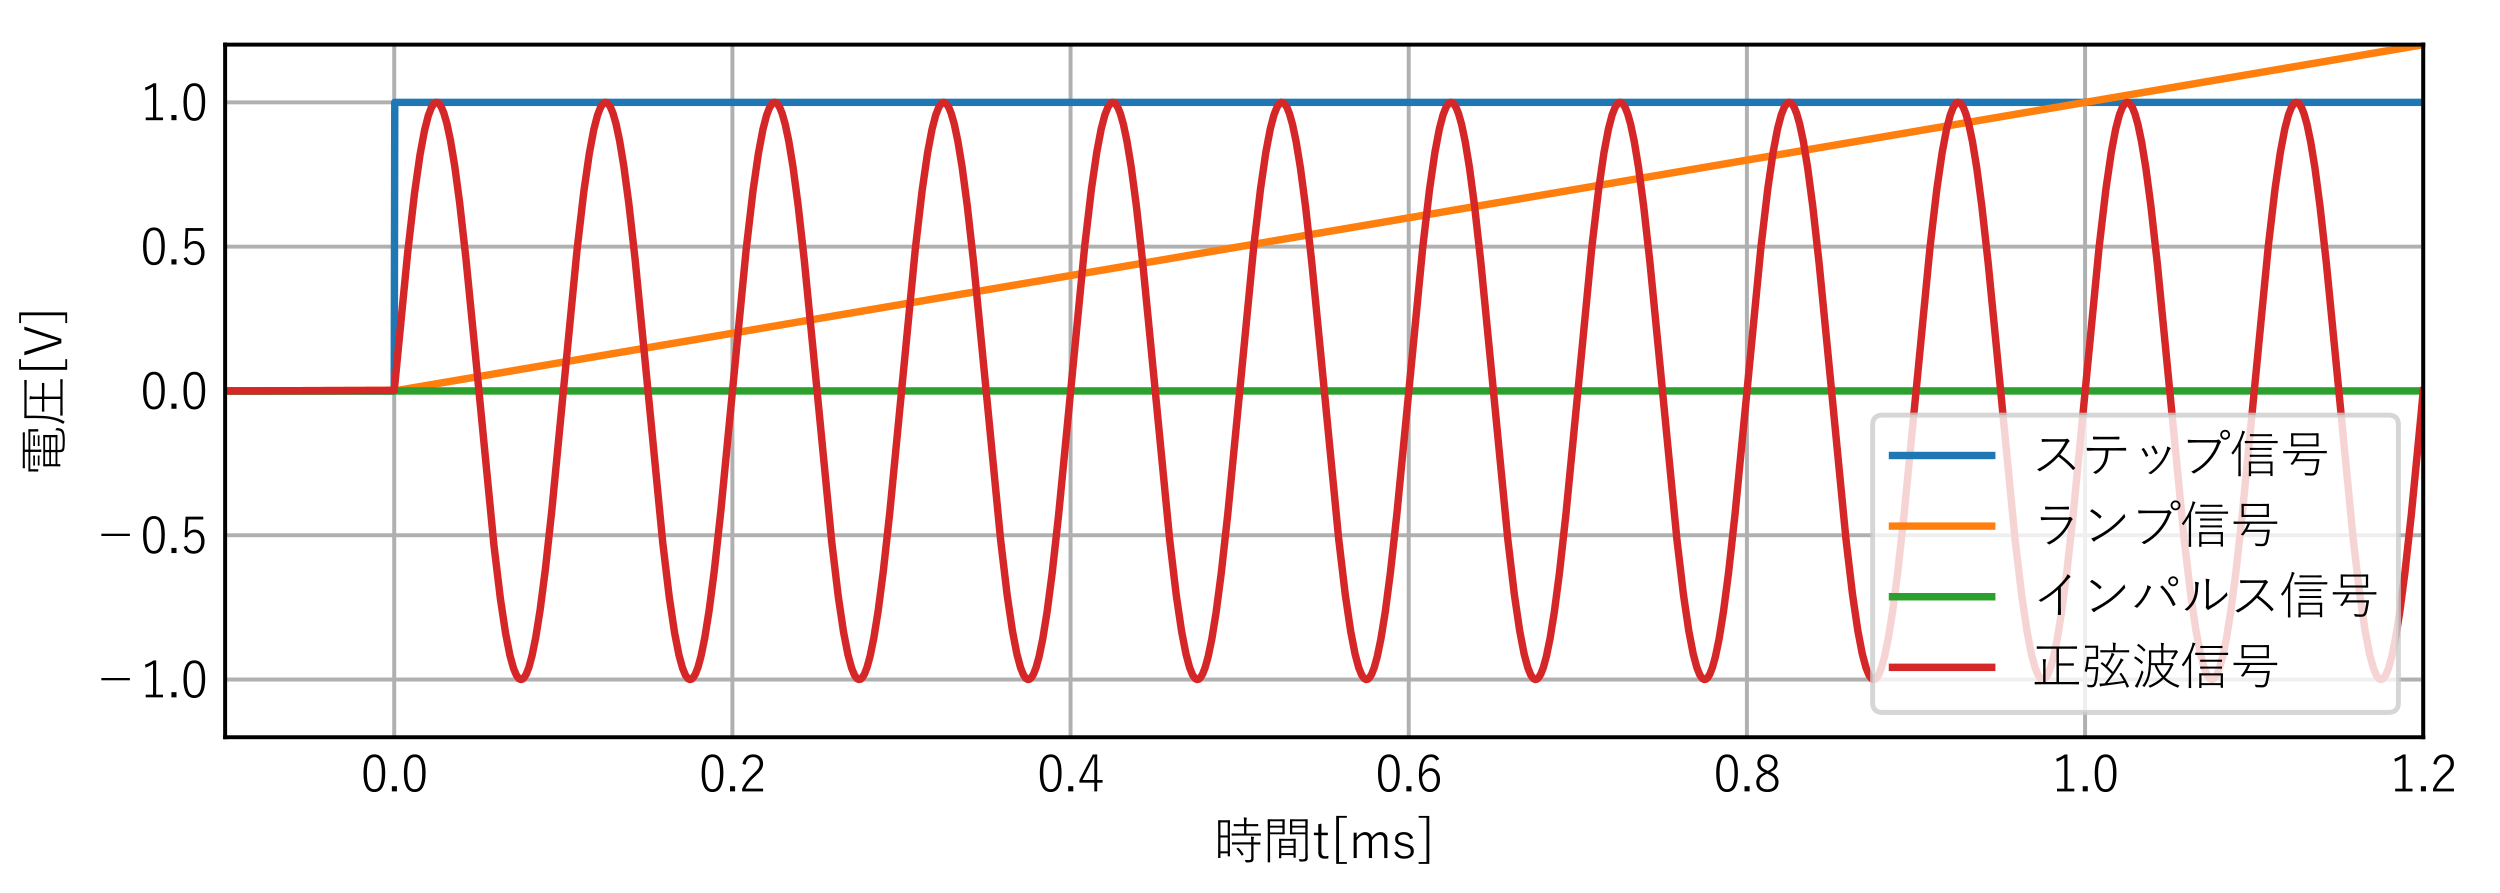 <?xml version="1.0" encoding="utf-8" standalone="no"?>
<!DOCTYPE svg PUBLIC "-//W3C//DTD SVG 1.1//EN"
  "http://www.w3.org/Graphics/SVG/1.1/DTD/svg11.dtd">
<svg xmlns:xlink="http://www.w3.org/1999/xlink" width="504pt" height="180pt" viewBox="0 0 504 180" xmlns="http://www.w3.org/2000/svg" version="1.1">
 <defs>
  <style type="text/css">*{stroke-linejoin: round; stroke-linecap: butt}</style>
 </defs>
 <g id="figure_1">
  <g id="patch_1">
   <path d="M 0 180 
L 504 180 
L 504 0 
L 0 0 
z
" style="fill: #ffffff"/>
  </g>
  <g id="axes_1">
   <g id="patch_2">
    <path d="M 45.386 148.625 
L 488.526 148.625 
L 488.526 9 
L 45.386 9 
z
" style="fill: #ffffff"/>
   </g>
   <g id="matplotlib.axis_1">
    <g id="xtick_1">
     <g id="line2d_1">
      <path d="M 79.474 148.625 
L 79.474 9 
" clip-path="url(#p2eef1ef30b)" style="fill: none; stroke: #b0b0b0; stroke-width: 0.8; stroke-linecap: square"/>
     </g>
     <g id="line2d_2"/>
     <g id="text_1">
      <!-- 0.0 -->
      <g transform="translate(72.624 159.767)scale(0.1 -0.1)">
       <defs>
        <path id="YuGothic-Regular-30" d="M 1788 4806 
Q 3150 4806 3150 2456 
Q 3150 56 1772 56 
Q 409 56 409 2444 
Q 409 4806 1788 4806 
z
M 1788 4453 
Q 1269 4453 1047 3938 
Q 838 3456 838 2456 
Q 838 1303 1100 819 
Q 1322 409 1772 409 
Q 2291 409 2516 950 
Q 2722 1444 2722 2450 
Q 2722 3591 2456 4059 
Q 2234 4453 1788 4453 
z
" transform="scale(0.016)"/>
        <path id="YuGothic-Regular-2e" d="M 1147 794 
L 1147 141 
L 506 141 
L 506 794 
L 1147 794 
z
" transform="scale(0.016)"/>
       </defs>
       <use xlink:href="#YuGothic-Regular-30"/>
       <use xlink:href="#YuGothic-Regular-2e" x="55.615"/>
       <use xlink:href="#YuGothic-Regular-30" x="81.396"/>
      </g>
     </g>
    </g>
    <g id="xtick_2">
     <g id="line2d_3">
      <path d="M 147.649 148.625 
L 147.649 9 
" clip-path="url(#p2eef1ef30b)" style="fill: none; stroke: #b0b0b0; stroke-width: 0.8; stroke-linecap: square"/>
     </g>
     <g id="line2d_4"/>
     <g id="text_2">
      <!-- 0.2 -->
      <g transform="translate(140.799 159.767)scale(0.1 -0.1)">
       <defs>
        <path id="YuGothic-Regular-32" d="M 459 3597 
Q 588 4228 988 4541 
Q 1325 4806 1819 4806 
Q 2406 4806 2750 4453 
Q 3059 4138 3059 3628 
Q 3059 3219 2838 2875 
Q 2628 2556 2094 2075 
Q 1191 1284 825 494 
L 3066 494 
L 3066 141 
L 422 141 
L 422 456 
Q 819 1406 1806 2309 
Q 2331 2800 2497 3088 
Q 2638 3331 2638 3628 
Q 2638 4038 2378 4263 
Q 2156 4453 1813 4453 
Q 1025 4453 863 3494 
L 459 3597 
z
" transform="scale(0.016)"/>
       </defs>
       <use xlink:href="#YuGothic-Regular-30"/>
       <use xlink:href="#YuGothic-Regular-2e" x="55.615"/>
       <use xlink:href="#YuGothic-Regular-32" x="81.396"/>
      </g>
     </g>
    </g>
    <g id="xtick_3">
     <g id="line2d_5">
      <path d="M 215.824 148.625 
L 215.824 9 
" clip-path="url(#p2eef1ef30b)" style="fill: none; stroke: #b0b0b0; stroke-width: 0.8; stroke-linecap: square"/>
     </g>
     <g id="line2d_6"/>
     <g id="text_3">
      <!-- 0.4 -->
      <g transform="translate(208.974 159.767)scale(0.1 -0.1)">
       <defs>
        <path id="YuGothic-Regular-34" d="M 2553 4788 
L 2553 1572 
L 3231 1572 
L 3231 1241 
L 2553 1241 
L 2553 141 
L 2188 141 
L 2188 1241 
L 306 1241 
L 306 1553 
L 1997 4788 
L 2553 4788 
z
M 2188 1572 
L 2188 3488 
Q 2188 3678 2200 4459 
L 2138 4459 
Q 1944 3988 1719 3563 
L 697 1572 
L 2188 1572 
z
" transform="scale(0.016)"/>
       </defs>
       <use xlink:href="#YuGothic-Regular-30"/>
       <use xlink:href="#YuGothic-Regular-2e" x="55.615"/>
       <use xlink:href="#YuGothic-Regular-34" x="81.396"/>
      </g>
     </g>
    </g>
    <g id="xtick_4">
     <g id="line2d_7">
      <path d="M 284 148.625 
L 284 9 
" clip-path="url(#p2eef1ef30b)" style="fill: none; stroke: #b0b0b0; stroke-width: 0.8; stroke-linecap: square"/>
     </g>
     <g id="line2d_8"/>
     <g id="text_4">
      <!-- 0.6 -->
      <g transform="translate(277.15 159.767)scale(0.1 -0.1)">
       <defs>
        <path id="YuGothic-Regular-36" d="M 3041 4206 
L 2656 4019 
Q 2459 4459 1984 4459 
Q 909 4459 872 2369 
Q 1306 3066 1959 3066 
Q 2516 3066 2847 2622 
Q 3138 2231 3138 1625 
Q 3138 856 2722 422 
Q 2375 56 1850 56 
Q 1184 56 819 653 
Q 475 1209 475 2200 
Q 475 3606 941 4266 
Q 1325 4806 1997 4806 
Q 2716 4806 3041 4206 
z
M 884 1966 
Q 891 1138 1200 731 
Q 1450 403 1850 403 
Q 2284 403 2516 759 
Q 2722 1075 2722 1619 
Q 2722 2166 2469 2459 
Q 2250 2713 1897 2713 
Q 1297 2713 884 1966 
z
" transform="scale(0.016)"/>
       </defs>
       <use xlink:href="#YuGothic-Regular-30"/>
       <use xlink:href="#YuGothic-Regular-2e" x="55.615"/>
       <use xlink:href="#YuGothic-Regular-36" x="81.396"/>
      </g>
     </g>
    </g>
    <g id="xtick_5">
     <g id="line2d_9">
      <path d="M 352.175 148.625 
L 352.175 9 
" clip-path="url(#p2eef1ef30b)" style="fill: none; stroke: #b0b0b0; stroke-width: 0.8; stroke-linecap: square"/>
     </g>
     <g id="line2d_10"/>
     <g id="text_5">
      <!-- 0.8 -->
      <g transform="translate(345.325 159.767)scale(0.1 -0.1)">
       <defs>
        <path id="YuGothic-Regular-38" d="M 2144 2578 
Q 2753 2309 2988 1978 
Q 3181 1706 3181 1306 
Q 3181 684 2738 344 
Q 2363 56 1775 56 
Q 1103 56 719 425 
Q 372 756 372 1291 
Q 372 1728 650 2028 
Q 891 2288 1409 2528 
Q 891 2775 688 3072 
Q 513 3322 513 3688 
Q 513 4209 906 4528 
Q 1253 4806 1772 4806 
Q 2378 4806 2741 4456 
Q 3053 4153 3053 3706 
Q 3053 3288 2825 3022 
Q 2616 2784 2144 2578 
z
M 1831 2725 
Q 2328 2938 2509 3191 
Q 2656 3391 2656 3700 
Q 2656 4072 2381 4288 
Q 2144 4475 1772 4475 
Q 1353 4475 1116 4231 
Q 909 4019 909 3688 
Q 909 3366 1103 3159 
Q 1288 2966 1722 2778 
L 1831 2725 
z
M 1734 2375 
Q 1178 2125 963 1859 
Q 775 1628 775 1306 
Q 775 856 1078 613 
Q 1341 397 1775 397 
Q 2281 397 2550 672 
Q 2778 906 2778 1300 
Q 2778 1663 2550 1897 
Q 2341 2109 1844 2322 
L 1734 2375 
z
" transform="scale(0.016)"/>
       </defs>
       <use xlink:href="#YuGothic-Regular-30"/>
       <use xlink:href="#YuGothic-Regular-2e" x="55.615"/>
       <use xlink:href="#YuGothic-Regular-38" x="81.396"/>
      </g>
     </g>
    </g>
    <g id="xtick_6">
     <g id="line2d_11">
      <path d="M 420.35 148.625 
L 420.35 9 
" clip-path="url(#p2eef1ef30b)" style="fill: none; stroke: #b0b0b0; stroke-width: 0.8; stroke-linecap: square"/>
     </g>
     <g id="line2d_12"/>
     <g id="text_6">
      <!-- 1.0 -->
      <g transform="translate(413.5 159.767)scale(0.1 -0.1)">
       <defs>
        <path id="YuGothic-Regular-31" d="M 2063 4794 
L 2063 481 
L 2925 481 
L 2925 141 
L 744 141 
L 744 481 
L 1666 481 
L 1666 4359 
Q 1259 4081 725 3878 
L 653 4250 
Q 1184 4428 1734 4794 
L 2063 4794 
z
" transform="scale(0.016)"/>
       </defs>
       <use xlink:href="#YuGothic-Regular-31"/>
       <use xlink:href="#YuGothic-Regular-2e" x="55.615"/>
       <use xlink:href="#YuGothic-Regular-30" x="81.396"/>
      </g>
     </g>
    </g>
    <g id="xtick_7">
     <g id="line2d_13">
      <path d="M 488.526 148.625 
L 488.526 9 
" clip-path="url(#p2eef1ef30b)" style="fill: none; stroke: #b0b0b0; stroke-width: 0.8; stroke-linecap: square"/>
     </g>
     <g id="line2d_14"/>
     <g id="text_7">
      <!-- 1.2 -->
      <g transform="translate(481.676 159.767)scale(0.1 -0.1)">
       <use xlink:href="#YuGothic-Regular-31"/>
       <use xlink:href="#YuGothic-Regular-2e" x="55.615"/>
       <use xlink:href="#YuGothic-Regular-32" x="81.396"/>
      </g>
     </g>
    </g>
    <g id="text_8">
     <!-- 時間t[ms] -->
     <g transform="translate(244.486 173.216)scale(0.1 -0.1)">
      <defs>
       <path id="YuGothic-Regular-6642" d="M 4850 1863 
L 3341 1863 
L 2463 1850 
Q 2419 1850 2419 1894 
L 2419 2094 
Q 2419 2131 2463 2131 
L 3341 2125 
L 4850 2125 
L 4850 2169 
Q 4850 2647 4806 2853 
Q 5006 2844 5131 2816 
Q 5209 2806 5209 2772 
Q 5209 2741 5169 2663 
Q 5138 2581 5138 2181 
L 5138 2125 
L 5944 2131 
Q 5988 2131 5988 2094 
L 5988 1894 
Q 5988 1850 5944 1850 
L 5138 1863 
L 5138 909 
L 5144 84 
Q 5144 -197 4978 -313 
Q 4838 -409 4375 -409 
Q 4344 -409 4269 -409 
Q 4188 -409 4172 -394 
Q 4156 -378 4134 -306 
Q 4094 -172 4025 -84 
Q 4231 -109 4472 -109 
Q 4538 -109 4619 -106 
Q 4850 -106 4850 141 
L 4850 1863 
z
M 972 738 
L 972 194 
Q 972 156 928 156 
L 722 156 
Q 678 156 678 194 
L 691 2163 
L 691 3384 
L 678 4872 
Q 678 4916 722 4916 
L 1222 4903 
L 1631 4903 
L 2131 4916 
Q 2175 4916 2175 4872 
L 2163 3578 
L 2163 2284 
L 2175 406 
Q 2175 359 2131 359 
L 1931 359 
Q 1888 359 1888 406 
L 1888 738 
L 972 738 
z
M 972 2994 
L 1888 2994 
L 1888 4641 
L 972 4641 
L 972 2994 
z
M 972 2738 
L 972 994 
L 1888 994 
L 1888 2738 
L 972 2738 
z
M 3950 3238 
L 3950 4159 
L 3522 4159 
L 2697 4147 
Q 2644 4147 2644 4191 
L 2644 4384 
Q 2644 4428 2697 4428 
L 3522 4416 
L 3950 4416 
L 3950 4447 
Q 3950 5019 3906 5272 
Q 4025 5269 4238 5241 
Q 4300 5231 4300 5191 
Q 4300 5172 4275 5081 
Q 4238 4975 4238 4459 
L 4238 4416 
L 4866 4416 
L 5691 4428 
Q 5734 4428 5734 4384 
L 5734 4191 
Q 5734 4147 5691 4147 
L 4866 4159 
L 4238 4159 
L 4238 3238 
L 5134 3238 
L 6022 3250 
Q 6069 3250 6069 3206 
L 6069 3013 
Q 6069 2969 6022 2969 
L 5134 2981 
L 3309 2981 
L 2428 2969 
Q 2381 2969 2381 3013 
L 2381 3206 
Q 2381 3250 2428 3250 
L 3309 3238 
L 3950 3238 
z
M 3225 1434 
Q 3609 1097 3878 647 
Q 3888 631 3888 616 
Q 3888 594 3847 563 
L 3738 488 
Q 3678 447 3666 447 
Q 3650 447 3634 475 
Q 3378 925 3009 1275 
Q 2988 1291 2988 1303 
Q 2988 1322 3047 1363 
L 3134 1428 
Q 3175 1453 3191 1453 
Q 3203 1453 3225 1434 
z
" transform="scale(0.016)"/>
       <path id="YuGothic-Regular-9593" d="M 2388 525 
L 2388 159 
Q 2388 116 2344 116 
L 2150 116 
Q 2106 116 2106 159 
L 2119 1281 
L 2119 1813 
L 2106 2534 
Q 2106 2578 2150 2578 
L 2809 2566 
L 3513 2566 
L 4172 2578 
Q 4209 2578 4209 2534 
L 4197 1900 
L 4197 1325 
L 4209 231 
Q 4209 184 4172 184 
L 3972 184 
Q 3928 184 3928 231 
L 3928 525 
L 2388 525 
z
M 2388 1684 
L 3928 1684 
L 3928 2322 
L 2388 2322 
L 2388 1684 
z
M 2388 1441 
L 2388 763 
L 3928 763 
L 3928 1441 
L 2388 1441 
z
M 5416 3141 
L 4213 3141 
L 3525 3128 
Q 3481 3128 3481 3172 
L 3488 3725 
L 3488 4444 
L 3481 4994 
Q 3481 5038 3525 5038 
L 4213 5025 
L 4988 5025 
L 5672 5038 
Q 5716 5038 5716 4994 
L 5703 4078 
L 5703 1100 
L 5722 263 
Q 5722 50 5681 -50 
Q 5647 -128 5563 -194 
Q 5422 -303 4938 -303 
Q 4897 -303 4800 -303 
Q 4725 -303 4709 -288 
Q 4697 -275 4678 -206 
Q 4644 -84 4575 13 
Q 4791 -16 5050 -16 
Q 5294 -16 5359 56 
Q 5416 119 5416 319 
L 5416 3141 
z
M 5416 3378 
L 5416 3981 
L 3769 3981 
L 3769 3378 
L 5416 3378 
z
M 5416 4219 
L 5416 4781 
L 3769 4781 
L 3769 4219 
L 5416 4219 
z
M 1428 5025 
L 2138 5025 
L 2778 5038 
Q 2822 5038 2822 4994 
L 2809 4416 
L 2809 3756 
L 2822 3172 
Q 2822 3128 2778 3128 
L 2138 3141 
L 972 3141 
L 972 953 
L 984 -347 
Q 984 -391 941 -391 
L 716 -391 
Q 672 -391 672 -347 
L 684 953 
L 684 3678 
L 672 4994 
Q 672 5038 716 5038 
L 1428 5025 
z
M 972 3981 
L 972 3378 
L 2528 3378 
L 2528 3981 
L 972 3981 
z
M 972 4219 
L 2528 4219 
L 2528 4781 
L 972 4781 
L 972 4219 
z
" transform="scale(0.016)"/>
       <path id="YuGothic-Regular-74" d="M 1197 4488 
L 1197 3341 
L 2003 3341 
L 2003 3022 
L 1197 3022 
L 1197 941 
Q 1197 375 1672 375 
Q 1878 375 2088 422 
L 2059 97 
Q 1859 63 1606 63 
Q 800 63 800 863 
L 800 3022 
L 250 3022 
L 250 3341 
L 800 3341 
L 800 4397 
L 1197 4488 
z
" transform="scale(0.016)"/>
       <path id="YuGothic-Regular-5b" d="M 2200 5459 
L 2200 5222 
L 1209 5222 
L 1209 -356 
L 2200 -356 
L 2200 -588 
L 856 -588 
L 856 5459 
L 2200 5459 
z
" transform="scale(0.016)"/>
       <path id="YuGothic-Regular-6d" d="M 1019 3341 
L 1019 2747 
Q 1519 3419 2100 3419 
Q 2450 3419 2688 3206 
Q 2894 3025 2931 2753 
Q 3419 3419 4019 3419 
Q 4441 3419 4678 3147 
Q 4891 2906 4891 2516 
L 4891 141 
L 4494 141 
L 4494 2350 
Q 4494 3059 3909 3059 
Q 3644 3059 3369 2853 
Q 3138 2678 2956 2394 
L 2956 141 
L 2559 141 
L 2559 2350 
Q 2559 3059 1997 3059 
Q 1731 3059 1463 2863 
Q 1222 2691 1031 2394 
L 1031 141 
L 641 141 
L 641 3341 
L 1019 3341 
z
" transform="scale(0.016)"/>
       <path id="YuGothic-Regular-73" d="M 2759 2663 
L 2375 2528 
Q 2194 3106 1594 3106 
Q 1231 3106 1034 2947 
Q 866 2809 866 2594 
Q 866 2325 1034 2197 
Q 1184 2081 1569 1997 
L 1825 1941 
Q 2419 1803 2641 1578 
Q 2844 1375 2844 1003 
Q 2844 563 2503 306 
Q 2181 63 1628 63 
Q 663 63 366 838 
L 750 984 
Q 963 375 1634 375 
Q 2078 375 2291 578 
Q 2453 734 2453 966 
Q 2453 1263 2284 1394 
Q 2125 1516 1691 1613 
L 1434 1672 
Q 869 1800 659 2034 
Q 488 2225 488 2559 
Q 488 2963 803 3197 
Q 1097 3419 1600 3419 
Q 2466 3419 2759 2663 
z
" transform="scale(0.016)"/>
       <path id="YuGothic-Regular-5d" d="M 1613 5453 
L 1613 -588 
L 269 -588 
L 269 -356 
L 1259 -356 
L 1259 5222 
L 269 5222 
L 269 5453 
L 1613 5453 
z
" transform="scale(0.016)"/>
      </defs>
      <use xlink:href="#YuGothic-Regular-6642"/>
      <use xlink:href="#YuGothic-Regular-9593" x="100"/>
      <use xlink:href="#YuGothic-Regular-74" x="200"/>
      <use xlink:href="#YuGothic-Regular-5b" x="235.205"/>
      <use xlink:href="#YuGothic-Regular-6d" x="273.828"/>
      <use xlink:href="#YuGothic-Regular-73" x="359.912"/>
      <use xlink:href="#YuGothic-Regular-5d" x="410.791"/>
     </g>
    </g>
   </g>
   <g id="matplotlib.axis_2">
    <g id="ytick_1">
     <g id="line2d_15">
      <path d="M 45.386 136.99 
L 488.526 136.99 
" clip-path="url(#p2eef1ef30b)" style="fill: none; stroke: #b0b0b0; stroke-width: 0.8; stroke-linecap: square"/>
     </g>
     <g id="line2d_16"/>
     <g id="text_9">
      <!-- −1.0 -->
      <g transform="translate(18.186 140.811)scale(0.1 -0.1)">
       <defs>
        <path id="YuGothic-Regular-2212" d="M 5000 2578 
L 5000 2291 
L 1403 2291 
L 1403 2578 
L 5000 2578 
z
" transform="scale(0.016)"/>
       </defs>
       <use xlink:href="#YuGothic-Regular-2212"/>
       <use xlink:href="#YuGothic-Regular-31" x="100"/>
       <use xlink:href="#YuGothic-Regular-2e" x="155.615"/>
       <use xlink:href="#YuGothic-Regular-30" x="181.396"/>
      </g>
     </g>
    </g>
    <g id="ytick_2">
     <g id="line2d_17">
      <path d="M 45.386 107.901 
L 488.526 107.901 
" clip-path="url(#p2eef1ef30b)" style="fill: none; stroke: #b0b0b0; stroke-width: 0.8; stroke-linecap: square"/>
     </g>
     <g id="line2d_18"/>
     <g id="text_10">
      <!-- −0.5 -->
      <g transform="translate(18.186 111.722)scale(0.1 -0.1)">
       <defs>
        <path id="YuGothic-Regular-35" d="M 2906 4728 
L 2906 4375 
L 1016 4375 
L 959 3159 
Q 953 3022 922 2622 
Q 1066 2856 1325 2988 
Q 1556 3103 1819 3103 
Q 2397 3103 2753 2653 
Q 3072 2247 3072 1625 
Q 3072 850 2622 416 
Q 2253 56 1716 56 
Q 772 56 434 909 
L 825 1075 
Q 1059 403 1716 403 
Q 2172 403 2425 766 
Q 2650 1088 2650 1606 
Q 2650 2188 2381 2494 
Q 2147 2756 1759 2756 
Q 1447 2756 1209 2566 
Q 1003 2397 903 2116 
L 569 2169 
L 678 4728 
L 2906 4728 
z
" transform="scale(0.016)"/>
       </defs>
       <use xlink:href="#YuGothic-Regular-2212"/>
       <use xlink:href="#YuGothic-Regular-30" x="100"/>
       <use xlink:href="#YuGothic-Regular-2e" x="155.615"/>
       <use xlink:href="#YuGothic-Regular-35" x="181.396"/>
      </g>
     </g>
    </g>
    <g id="ytick_3">
     <g id="line2d_19">
      <path d="M 45.386 78.812 
L 488.526 78.812 
" clip-path="url(#p2eef1ef30b)" style="fill: none; stroke: #b0b0b0; stroke-width: 0.8; stroke-linecap: square"/>
     </g>
     <g id="line2d_20"/>
     <g id="text_11">
      <!-- 0.0 -->
      <g transform="translate(28.186 82.634)scale(0.1 -0.1)">
       <use xlink:href="#YuGothic-Regular-30"/>
       <use xlink:href="#YuGothic-Regular-2e" x="55.615"/>
       <use xlink:href="#YuGothic-Regular-30" x="81.396"/>
      </g>
     </g>
    </g>
    <g id="ytick_4">
     <g id="line2d_21">
      <path d="M 45.386 49.724 
L 488.526 49.724 
" clip-path="url(#p2eef1ef30b)" style="fill: none; stroke: #b0b0b0; stroke-width: 0.8; stroke-linecap: square"/>
     </g>
     <g id="line2d_22"/>
     <g id="text_12">
      <!-- 0.5 -->
      <g transform="translate(28.186 53.545)scale(0.1 -0.1)">
       <use xlink:href="#YuGothic-Regular-30"/>
       <use xlink:href="#YuGothic-Regular-2e" x="55.615"/>
       <use xlink:href="#YuGothic-Regular-35" x="81.396"/>
      </g>
     </g>
    </g>
    <g id="ytick_5">
     <g id="line2d_23">
      <path d="M 45.386 20.635 
L 488.526 20.635 
" clip-path="url(#p2eef1ef30b)" style="fill: none; stroke: #b0b0b0; stroke-width: 0.8; stroke-linecap: square"/>
     </g>
     <g id="line2d_24"/>
     <g id="text_13">
      <!-- 1.0 -->
      <g transform="translate(28.186 24.457)scale(0.1 -0.1)">
       <use xlink:href="#YuGothic-Regular-31"/>
       <use xlink:href="#YuGothic-Regular-2e" x="55.615"/>
       <use xlink:href="#YuGothic-Regular-30" x="81.396"/>
      </g>
     </g>
    </g>
    <g id="text_14">
     <!-- 電圧[V] -->
     <g transform="translate(12.594 95.92)rotate(-90)scale(0.1 -0.1)">
      <defs>
       <path id="YuGothic-Regular-96fb" d="M 2975 641 
L 1472 641 
L 1472 313 
Q 1472 269 1428 269 
L 1222 269 
Q 1184 269 1184 313 
L 1197 903 
L 1197 1784 
L 1184 2381 
Q 1184 2431 1222 2431 
L 2181 2419 
L 4178 2419 
L 5109 2431 
Q 5153 2431 5153 2381 
L 5141 1822 
L 5141 1228 
L 5153 672 
Q 5153 628 5109 628 
L 4178 641 
L 3256 641 
L 3256 391 
Q 3256 188 3338 100 
Q 3400 31 3541 6 
Q 3769 -31 4441 -31 
Q 5269 -31 5522 141 
Q 5634 216 5681 391 
Q 5728 559 5741 903 
Q 5841 825 5947 781 
Q 6028 747 6028 703 
Q 6028 688 6022 641 
Q 5984 278 5888 103 
Q 5816 -25 5684 -109 
Q 5397 -294 4453 -294 
Q 3700 -294 3353 -231 
Q 2975 -163 2975 300 
L 2975 641 
z
M 2975 1444 
L 1472 1444 
L 1472 872 
L 2975 872 
L 2975 1444 
z
M 3256 1444 
L 3256 872 
L 4856 872 
L 4856 1444 
L 3256 1444 
z
M 2975 1663 
L 2975 2188 
L 1472 2188 
L 1472 1663 
L 2975 1663 
z
M 3256 1663 
L 4856 1663 
L 4856 2188 
L 3256 2188 
L 3256 1663 
z
M 3009 4288 
L 3009 4747 
L 1906 4747 
L 991 4734 
Q 947 4734 947 4781 
L 947 4966 
Q 947 5009 991 5009 
L 1906 4997 
L 4519 4997 
L 5434 5009 
Q 5478 5009 5478 4966 
L 5478 4781 
Q 5478 4734 5434 4734 
L 4519 4747 
L 3297 4747 
L 3297 4288 
L 4947 4288 
L 5831 4300 
Q 5881 4300 5881 4256 
L 5869 3972 
L 5869 3738 
L 5881 3097 
Q 5881 3050 5831 3050 
L 5625 3050 
Q 5581 3050 5581 3097 
L 5581 4050 
L 3297 4050 
L 3297 3347 
L 3309 2713 
Q 3309 2669 3266 2669 
L 3041 2669 
Q 2997 2669 2997 2713 
L 3009 3347 
L 3009 4050 
L 831 4050 
L 831 3097 
Q 831 3050 788 3050 
L 575 3050 
Q 531 3050 531 3097 
L 544 3738 
L 544 3941 
L 531 4256 
Q 531 4300 575 4300 
L 1459 4288 
L 3009 4288 
z
M 1766 3681 
L 2088 3681 
L 2516 3694 
Q 2559 3694 2559 3647 
L 2559 3500 
Q 2559 3456 2516 3456 
L 2088 3469 
L 1766 3469 
L 1338 3456 
Q 1294 3456 1294 3500 
L 1294 3647 
Q 1294 3694 1338 3694 
L 1766 3681 
z
M 1766 3103 
L 2088 3103 
L 2516 3116 
Q 2559 3116 2559 3072 
L 2559 2925 
Q 2559 2881 2516 2881 
L 2088 2894 
L 1766 2894 
L 1338 2881 
Q 1294 2881 1294 2925 
L 1294 3072 
Q 1294 3116 1338 3116 
L 1766 3103 
z
M 4250 3681 
L 4603 3681 
L 5056 3694 
Q 5100 3694 5100 3647 
L 5100 3500 
Q 5100 3456 5056 3456 
L 4603 3469 
L 4250 3469 
L 3803 3456 
Q 3756 3456 3756 3500 
L 3756 3647 
Q 3756 3694 3803 3694 
L 4250 3681 
z
M 4250 3103 
L 4603 3103 
L 5056 3116 
Q 5100 3116 5100 3072 
L 5100 2925 
Q 5100 2881 5056 2881 
L 4603 2894 
L 4250 2894 
L 3803 2881 
Q 3756 2881 3756 2925 
L 3756 3072 
Q 3756 3116 3803 3116 
L 4250 3103 
z
" transform="scale(0.016)"/>
       <path id="YuGothic-Regular-5727" d="M 3425 269 
L 3425 2297 
L 2759 2297 
L 1875 2284 
Q 1831 2284 1831 2328 
L 1831 2547 
Q 1831 2591 1875 2591 
L 2759 2578 
L 3425 2578 
L 3425 3334 
Q 3425 3906 3381 4159 
Q 3578 4150 3722 4122 
Q 3788 4109 3788 4069 
Q 3788 4028 3763 3959 
Q 3725 3831 3725 3353 
L 3725 2578 
L 4519 2578 
L 5400 2591 
Q 5447 2591 5447 2547 
L 5447 2328 
Q 5447 2284 5400 2284 
L 4519 2297 
L 3725 2297 
L 3725 269 
L 4959 269 
L 5875 281 
Q 5919 281 5919 238 
L 5919 13 
Q 5919 -25 5875 -25 
L 4959 -13 
L 2291 -13 
L 1384 -25 
Q 1338 -25 1338 13 
L 1338 238 
Q 1338 281 1384 281 
L 2291 269 
L 3425 269 
z
M 1325 4519 
L 1325 3481 
Q 1325 2188 1191 1466 
Q 1028 506 616 -216 
Q 578 -281 559 -281 
Q 544 -281 494 -231 
Q 400 -138 275 -97 
Q 741 588 903 1575 
Q 1025 2244 1025 3481 
L 1013 4769 
Q 1013 4813 1056 4813 
L 1972 4800 
L 4878 4800 
L 5778 4813 
Q 5825 4813 5825 4769 
L 5825 4550 
Q 5825 4506 5778 4506 
L 4878 4519 
L 1325 4519 
z
" transform="scale(0.016)"/>
       <path id="YuGothic-Regular-56" d="M 3891 4806 
L 2338 141 
L 1791 141 
L 263 4806 
L 722 4806 
L 1631 1913 
Q 1722 1631 1856 1175 
Q 2013 653 2053 513 
L 2119 513 
Q 2319 1228 2528 1900 
L 3463 4806 
L 3891 4806 
z
" transform="scale(0.016)"/>
      </defs>
      <use xlink:href="#YuGothic-Regular-96fb"/>
      <use xlink:href="#YuGothic-Regular-5727" x="100"/>
      <use xlink:href="#YuGothic-Regular-5b" x="200"/>
      <use xlink:href="#YuGothic-Regular-56" x="238.623"/>
      <use xlink:href="#YuGothic-Regular-5d" x="303.516"/>
     </g>
    </g>
   </g>
   <g id="line2d_25">
    <path d="M 45.386 78.812 
L 79.474 78.812 
L 79.586 20.635 
L 488.529 20.635 
L 488.529 20.635 
" clip-path="url(#p2eef1ef30b)" style="fill: none; stroke: #1f77b4; stroke-width: 1.5; stroke-linecap: square"/>
   </g>
   <g id="line2d_26">
    <path d="M 45.386 78.812 
L 80.122 78.702 
L 488.529 8.999 
L 488.529 8.999 
" clip-path="url(#p2eef1ef30b)" style="fill: none; stroke: #ff7f0e; stroke-width: 1.5; stroke-linecap: square"/>
   </g>
   <g id="line2d_27">
    <path d="M 45.386 78.812 
L 488.529 78.812 
L 488.529 78.812 
" clip-path="url(#p2eef1ef30b)" style="fill: none; stroke: #2ca02c; stroke-width: 1.5; stroke-linecap: square"/>
   </g>
   <g id="line2d_28">
    <path d="M 45.386 78.812 
L 79.484 78.703 
L 82.184 50.946 
L 83.575 38.908 
L 84.672 31.215 
L 85.582 26.297 
L 86.343 23.316 
L 86.97 21.673 
L 87.474 20.904 
L 87.876 20.649 
L 88.217 20.684 
L 88.568 20.959 
L 88.981 21.592 
L 89.482 22.805 
L 90.085 24.898 
L 90.801 28.242 
L 91.65 33.341 
L 92.662 40.863 
L 93.91 51.913 
L 95.625 69.279 
L 99.572 109.862 
L 100.881 120.718 
L 101.931 127.697 
L 102.803 132.117 
L 103.533 134.76 
L 104.133 136.179 
L 104.614 136.81 
L 104.995 136.988 
L 105.333 136.905 
L 105.694 136.567 
L 106.124 135.832 
L 106.645 134.461 
L 107.272 132.132 
L 108.015 128.455 
L 108.895 122.908 
L 109.952 114.729 
L 111.267 102.687 
L 113.19 82.794 
L 116.326 50.434 
L 117.703 38.59 
L 118.794 31.006 
L 119.697 26.172 
L 120.451 23.25 
L 121.074 21.639 
L 121.576 20.89 
L 121.974 20.647 
L 122.312 20.687 
L 122.663 20.967 
L 123.079 21.612 
L 123.583 22.845 
L 124.19 24.966 
L 124.909 28.351 
L 125.762 33.501 
L 126.781 41.113 
L 128.039 52.303 
L 129.777 69.964 
L 133.608 109.397 
L 134.928 120.413 
L 135.988 127.517 
L 136.867 132.014 
L 137.6 134.7 
L 138.203 136.148 
L 138.688 136.799 
L 139.073 136.987 
L 139.41 136.91 
L 139.772 136.58 
L 140.201 135.854 
L 140.719 134.503 
L 141.343 132.205 
L 142.083 128.569 
L 142.959 123.074 
L 144.009 114.987 
L 145.318 103.053 
L 147.213 83.486 
L 150.434 50.243 
L 151.804 38.484 
L 152.892 30.943 
L 153.795 26.126 
L 154.549 23.218 
L 155.169 21.625 
L 155.67 20.883 
L 156.069 20.646 
L 156.406 20.69 
L 156.757 20.975 
L 157.173 21.625 
L 157.678 22.865 
L 158.285 24.994 
L 159.007 28.405 
L 159.863 33.593 
L 160.885 41.252 
L 162.147 52.498 
L 163.899 70.326 
L 167.672 109.179 
L 168.998 120.285 
L 170.058 127.417 
L 170.941 131.955 
L 171.678 134.669 
L 172.284 136.136 
L 172.772 136.796 
L 173.157 136.986 
L 173.494 136.912 
L 173.852 136.588 
L 174.278 135.875 
L 174.797 134.535 
L 175.417 132.263 
L 176.153 128.663 
L 177.026 123.216 
L 178.072 115.187 
L 179.375 103.351 
L 181.246 84.069 
L 184.546 50.02 
L 185.909 38.353 
L 186.993 30.86 
L 187.893 26.079 
L 188.643 23.197 
L 189.263 21.612 
L 189.764 20.877 
L 190.16 20.645 
L 190.497 20.692 
L 190.852 20.983 
L 191.271 21.645 
L 191.779 22.905 
L 192.389 25.064 
L 193.115 28.515 
L 193.974 33.754 
L 195 41.476 
L 196.268 52.825 
L 198.041 70.905 
L 201.722 108.835 
L 203.055 120.053 
L 204.122 127.276 
L 205.008 131.865 
L 205.748 134.618 
L 206.355 136.104 
L 206.846 136.784 
L 207.234 136.985 
L 207.572 136.918 
L 207.93 136.601 
L 208.356 135.897 
L 208.871 134.577 
L 209.488 132.335 
L 210.22 128.776 
L 211.09 123.381 
L 212.129 115.443 
L 213.421 103.748 
L 215.265 84.797 
L 218.664 49.735 
L 220.021 38.169 
L 221.101 30.736 
L 221.998 26.002 
L 222.744 23.154 
L 223.361 21.592 
L 223.859 20.87 
L 224.254 20.644 
L 224.592 20.695 
L 224.946 20.991 
L 225.366 21.659 
L 225.874 22.925 
L 226.484 25.092 
L 227.21 28.552 
L 228.069 33.8 
L 229.095 41.532 
L 230.366 52.923 
L 232.146 71.086 
L 235.8 108.741 
L 237.136 120.002 
L 238.203 127.236 
L 239.089 131.835 
L 239.829 134.597 
L 240.439 136.098 
L 240.93 136.78 
L 241.319 136.985 
L 241.656 136.92 
L 242.014 136.605 
L 242.44 135.904 
L 242.955 134.587 
L 243.572 132.349 
L 244.305 128.795 
L 245.174 123.405 
L 246.214 115.472 
L 247.506 103.781 
L 249.346 84.869 
L 252.755 49.703 
L 254.112 38.143 
L 255.192 30.716 
L 256.089 25.987 
L 256.835 23.143 
L 257.452 21.585 
L 257.95 20.867 
L 258.345 20.643 
L 258.683 20.697 
L 259.037 20.995 
L 259.457 21.666 
L 259.965 22.935 
L 260.575 25.106 
L 261.301 28.57 
L 262.16 33.824 
L 263.189 41.588 
L 264.461 52.989 
L 266.244 71.195 
L 269.881 108.678 
L 271.217 119.95 
L 272.287 127.215 
L 273.174 131.82 
L 273.913 134.587 
L 274.523 136.092 
L 275.014 136.777 
L 275.406 136.985 
L 275.744 136.92 
L 276.102 136.605 
L 276.528 135.904 
L 277.042 134.587 
L 277.659 132.349 
L 278.392 128.795 
L 279.262 123.405 
L 280.301 115.472 
L 281.593 103.781 
L 283.434 84.869 
L 286.843 49.703 
L 288.199 38.143 
L 289.28 30.716 
L 290.176 25.987 
L 290.923 23.143 
L 291.54 21.585 
L 292.038 20.867 
L 292.433 20.643 
L 292.771 20.697 
L 293.125 20.995 
L 293.544 21.666 
L 294.052 22.935 
L 294.662 25.106 
L 295.388 28.57 
L 296.247 33.824 
L 297.277 41.588 
L 298.548 52.989 
L 300.331 71.195 
L 303.968 108.678 
L 305.305 119.95 
L 306.375 127.215 
L 307.261 131.82 
L 308.001 134.587 
L 308.611 136.092 
L 309.102 136.777 
L 309.494 136.985 
L 309.831 136.92 
L 310.189 136.605 
L 310.615 135.904 
L 311.13 134.587 
L 311.747 132.349 
L 312.48 128.795 
L 313.349 123.405 
L 314.389 115.472 
L 315.681 103.781 
L 317.522 84.869 
L 320.93 49.703 
L 322.287 38.143 
L 323.368 30.716 
L 324.264 25.987 
L 325.011 23.143 
L 325.628 21.585 
L 326.125 20.867 
L 326.521 20.643 
L 326.858 20.697 
L 327.213 20.995 
L 327.632 21.666 
L 328.14 22.935 
L 328.75 25.106 
L 329.476 28.57 
L 330.335 33.824 
L 331.365 41.588 
L 332.636 52.989 
L 334.419 71.195 
L 338.056 108.678 
L 339.392 119.95 
L 340.463 127.215 
L 341.349 131.82 
L 342.089 134.587 
L 342.699 136.092 
L 343.19 136.777 
L 343.582 136.985 
L 343.919 136.92 
L 344.277 136.605 
L 344.703 135.904 
L 345.218 134.587 
L 345.835 132.349 
L 346.568 128.795 
L 347.437 123.405 
L 348.477 115.472 
L 349.768 103.781 
L 351.609 84.869 
L 355.018 49.703 
L 356.375 38.143 
L 357.455 30.716 
L 358.352 25.987 
L 359.098 23.143 
L 359.715 21.585 
L 360.213 20.867 
L 360.608 20.643 
L 360.946 20.697 
L 361.3 20.995 
L 361.72 21.666 
L 362.227 22.935 
L 362.838 25.106 
L 363.564 28.57 
L 364.423 33.824 
L 365.452 41.588 
L 366.724 52.989 
L 368.506 71.195 
L 372.144 108.678 
L 373.48 119.95 
L 374.55 127.215 
L 375.436 131.82 
L 376.176 134.587 
L 376.786 136.092 
L 377.277 136.777 
L 377.669 136.985 
L 378.007 136.92 
L 378.365 136.605 
L 378.791 135.904 
L 379.305 134.587 
L 379.922 132.349 
L 380.655 128.795 
L 381.525 123.405 
L 382.564 115.472 
L 383.856 103.781 
L 385.697 84.869 
L 389.106 49.703 
L 390.462 38.143 
L 391.543 30.716 
L 392.439 25.987 
L 393.186 23.143 
L 393.803 21.585 
L 394.301 20.867 
L 394.696 20.643 
L 395.033 20.697 
L 395.388 20.995 
L 395.807 21.666 
L 396.315 22.935 
L 396.925 25.106 
L 397.651 28.57 
L 398.51 33.824 
L 399.54 41.588 
L 400.811 52.989 
L 402.594 71.195 
L 406.231 108.678 
L 407.567 119.95 
L 408.638 127.215 
L 409.524 131.82 
L 410.264 134.587 
L 410.874 136.092 
L 411.365 136.777 
L 411.757 136.985 
L 412.094 136.92 
L 412.452 136.605 
L 412.878 135.904 
L 413.393 134.587 
L 414.01 132.349 
L 414.743 128.795 
L 415.612 123.405 
L 416.652 115.472 
L 417.944 103.781 
L 419.784 84.869 
L 423.193 49.703 
L 424.55 38.143 
L 425.631 30.716 
L 426.527 25.987 
L 427.274 23.143 
L 427.891 21.585 
L 428.388 20.867 
L 428.784 20.643 
L 429.121 20.697 
L 429.476 20.995 
L 429.895 21.666 
L 430.403 22.935 
L 431.013 25.106 
L 431.739 28.57 
L 432.598 33.824 
L 433.627 41.588 
L 434.899 52.989 
L 436.682 71.195 
L 440.319 108.678 
L 441.655 119.95 
L 442.725 127.215 
L 443.612 131.82 
L 444.351 134.587 
L 444.962 136.092 
L 445.452 136.777 
L 445.844 136.985 
L 446.182 136.92 
L 446.54 136.605 
L 446.966 135.904 
L 447.481 134.587 
L 448.098 132.349 
L 448.831 128.795 
L 449.7 123.405 
L 450.739 115.472 
L 452.031 103.781 
L 453.872 84.869 
L 457.281 49.703 
L 458.638 38.143 
L 459.718 30.716 
L 460.615 25.987 
L 461.361 23.143 
L 461.978 21.585 
L 462.476 20.867 
L 462.871 20.643 
L 463.209 20.697 
L 463.563 20.995 
L 463.983 21.666 
L 464.49 22.935 
L 465.101 25.106 
L 465.827 28.57 
L 466.686 33.824 
L 467.715 41.588 
L 468.987 52.989 
L 470.769 71.195 
L 474.407 108.678 
L 475.743 119.95 
L 476.813 127.215 
L 477.699 131.82 
L 478.439 134.587 
L 479.049 136.092 
L 479.54 136.777 
L 479.932 136.985 
L 480.27 136.92 
L 480.628 136.605 
L 481.054 135.904 
L 481.568 134.587 
L 482.185 132.349 
L 482.918 128.795 
L 483.787 123.405 
L 484.827 115.472 
L 486.119 103.781 
L 487.96 84.869 
L 488.529 78.776 
L 488.529 78.776 
" clip-path="url(#p2eef1ef30b)" style="fill: none; stroke: #d62728; stroke-width: 1.5; stroke-linecap: square"/>
   </g>
   <g id="patch_3">
    <path d="M 45.386 148.625 
L 45.386 9 
" style="fill: none; stroke: #000000; stroke-width: 0.8; stroke-linejoin: miter; stroke-linecap: square"/>
   </g>
   <g id="patch_4">
    <path d="M 488.526 148.625 
L 488.526 9 
" style="fill: none; stroke: #000000; stroke-width: 0.8; stroke-linejoin: miter; stroke-linecap: square"/>
   </g>
   <g id="patch_5">
    <path d="M 45.386 148.625 
L 488.526 148.625 
" style="fill: none; stroke: #000000; stroke-width: 0.8; stroke-linejoin: miter; stroke-linecap: square"/>
   </g>
   <g id="patch_6">
    <path d="M 45.386 9 
L 488.526 9 
" style="fill: none; stroke: #000000; stroke-width: 0.8; stroke-linejoin: miter; stroke-linecap: square"/>
   </g>
   <g id="legend_1">
    <g id="patch_7">
     <path d="M 379.526 143.625 
L 481.526 143.625 
Q 483.526 143.625 483.526 141.625 
L 483.526 85.688 
Q 483.526 83.688 481.526 83.688 
L 379.526 83.688 
Q 377.526 83.688 377.526 85.688 
L 377.526 141.625 
Q 377.526 143.625 379.526 143.625 
z
" style="fill: #ffffff; opacity: 0.8; stroke: #cccccc; stroke-linejoin: miter"/>
    </g>
    <g id="line2d_29">
     <path d="M 381.526 91.83 
L 391.526 91.83 
L 401.526 91.83 
" style="fill: none; stroke: #1f77b4; stroke-width: 1.5; stroke-linecap: square"/>
    </g>
    <g id="text_15">
     <!-- ステップ信号 -->
     <g transform="translate(409.526 95.33)scale(0.1 -0.1)">
      <defs>
       <path id="YuGothic-Regular-30b9" d="M 3628 2300 
Q 4713 1503 5475 678 
Q 5516 641 5516 616 
Q 5516 597 5484 559 
Q 5438 506 5309 378 
Q 5288 356 5272 356 
Q 5250 356 5216 391 
Q 4428 1291 3416 2038 
Q 2297 866 1106 225 
Q 1066 203 1041 203 
Q 1009 203 978 238 
Q 878 350 709 425 
Q 2063 1116 3066 2178 
Q 3769 2938 4288 3931 
L 2291 3931 
Q 1731 3931 1394 3897 
Q 1384 3897 1375 3897 
Q 1325 3897 1319 3950 
Q 1291 4103 1291 4263 
Q 1600 4244 2253 4244 
L 4134 4244 
Q 4375 4244 4459 4297 
Q 4478 4306 4503 4306 
Q 4553 4306 4588 4275 
Q 4684 4206 4784 4091 
Q 4813 4059 4813 4019 
Q 4813 3963 4766 3938 
Q 4694 3897 4600 3741 
Q 4153 2941 3628 2300 
z
" transform="scale(0.016)"/>
       <path id="YuGothic-Regular-30c6" d="M 3469 2816 
Q 3425 1716 3091 1094 
Q 2681 341 1963 -91 
Q 1900 -128 1859 -128 
Q 1831 -128 1809 -109 
Q 1675 3 1509 56 
Q 2016 313 2313 606 
Q 2566 856 2756 1222 
Q 3078 1841 3091 2816 
L 1759 2816 
Q 1331 2816 844 2784 
Q 784 2784 769 2803 
Q 756 2816 747 2869 
Q 744 2891 722 3153 
Q 1225 3128 1759 3128 
L 4491 3128 
Q 5084 3128 5622 3153 
Q 5694 3153 5694 3063 
L 5694 2859 
Q 5694 2797 5616 2797 
Q 5034 2816 4497 2816 
L 3469 2816 
z
M 1503 4566 
Q 1972 4541 2469 4541 
L 3750 4541 
Q 4428 4541 4775 4563 
Q 4784 4563 4794 4563 
Q 4844 4563 4844 4484 
L 4844 4300 
Q 4844 4216 4766 4216 
Q 4422 4228 3750 4228 
L 2469 4228 
Q 1894 4228 1600 4209 
Q 1591 4206 1578 4206 
Q 1528 4206 1522 4278 
L 1503 4566 
z
" transform="scale(0.016)"/>
       <path id="YuGothic-Regular-30c3" d="M 1369 2988 
Q 1606 3128 1613 3128 
Q 1631 3138 1647 3138 
Q 1672 3138 1706 3097 
Q 1997 2725 2219 2228 
Q 2231 2194 2231 2181 
Q 2231 2159 2194 2138 
Q 2091 2069 1981 2028 
Q 1966 2022 1953 2022 
Q 1922 2022 1900 2069 
Q 1656 2644 1369 2988 
z
M 2609 3297 
Q 2816 3413 2853 3431 
Q 2872 3438 2884 3438 
Q 2919 3438 2944 3400 
Q 3203 3047 3409 2522 
Q 3416 2503 3416 2494 
Q 3416 2466 3378 2447 
Q 3225 2359 3159 2338 
Q 3144 2331 3131 2331 
Q 3109 2331 3091 2375 
Q 2872 2938 2609 3297 
z
M 4600 3316 
Q 4853 3250 5016 3150 
Q 5056 3125 5056 3081 
Q 5056 3044 5025 3016 
Q 4925 2928 4844 2731 
Q 4422 1706 3903 1063 
Q 3294 309 2591 -147 
Q 2556 -169 2528 -169 
Q 2506 -169 2488 -153 
Q 2388 -59 2213 -25 
Q 2697 278 3031 584 
Q 3306 838 3634 1234 
Q 4181 1909 4513 2841 
Q 4581 3047 4600 3316 
z
" transform="scale(0.016)"/>
       <path id="YuGothic-Regular-30d7" d="M 5663 5422 
Q 5941 5422 6125 5219 
Q 6284 5041 6284 4800 
Q 6284 4525 6081 4341 
Q 5903 4178 5663 4178 
Q 5391 4178 5206 4384 
Q 5044 4563 5044 4800 
Q 5044 5078 5250 5263 
Q 5428 5422 5663 5422 
z
M 5663 5197 
Q 5488 5197 5372 5069 
Q 5269 4956 5269 4800 
Q 5269 4625 5400 4506 
Q 5513 4403 5663 4403 
Q 5844 4403 5959 4534 
Q 6059 4647 6059 4800 
Q 6059 4981 5931 5097 
Q 5819 5197 5663 5197 
z
M 953 4172 
Q 1475 4134 2181 4134 
L 4441 4134 
Q 4631 4134 4734 4184 
Q 4769 4203 4809 4203 
Q 4859 4203 4897 4178 
Q 5031 4075 5125 3963 
Q 5153 3928 5153 3888 
Q 5153 3838 5113 3803 
Q 5025 3725 4972 3591 
Q 4550 2447 3713 1484 
Q 2891 550 1803 -50 
Q 1763 -75 1722 -75 
Q 1669 -75 1631 -38 
Q 1553 50 1381 141 
Q 2106 500 2634 931 
Q 3003 1231 3416 1691 
Q 4284 2675 4666 3822 
L 2175 3822 
Q 1547 3822 1088 3788 
Q 1075 3788 1063 3788 
Q 988 3788 972 3884 
Q 953 4116 953 4172 
z
" transform="scale(0.016)"/>
       <path id="YuGothic-Regular-4fe1" d="M 1372 3859 
L 1372 634 
L 1384 -384 
Q 1384 -428 1338 -428 
L 1109 -428 
Q 1072 -428 1072 -384 
L 1084 634 
L 1084 2338 
Q 1084 2669 1097 3322 
Q 822 2819 456 2363 
Q 413 2306 391 2306 
Q 372 2306 334 2363 
Q 269 2456 194 2503 
Q 1025 3488 1472 4878 
Q 1544 5109 1556 5319 
Q 1719 5284 1856 5228 
Q 1922 5200 1922 5166 
Q 1922 5125 1875 5081 
Q 1831 5034 1759 4844 
Q 1591 4338 1372 3859 
z
M 2684 -56 
L 2684 -369 
Q 2684 -416 2638 -416 
L 2434 -416 
Q 2391 -416 2391 -369 
L 2403 400 
L 2403 878 
L 2391 1397 
Q 2391 1441 2434 1441 
L 3259 1428 
L 4531 1428 
L 5356 1441 
Q 5397 1441 5397 1397 
L 5384 941 
L 5384 419 
L 5397 -350 
Q 5397 -391 5359 -391 
L 5147 -391 
Q 5103 -391 5103 -350 
L 5103 -56 
L 2684 -56 
z
M 2684 194 
L 5103 194 
L 5103 1172 
L 2684 1172 
L 2684 194 
z
M 3341 2278 
L 4450 2278 
L 5222 2291 
Q 5269 2291 5269 2247 
L 5269 2059 
Q 5269 2016 5222 2016 
L 4450 2028 
L 3341 2028 
L 2559 2016 
Q 2516 2016 2516 2059 
L 2516 2247 
Q 2516 2291 2559 2291 
L 3341 2278 
z
M 3341 3144 
L 4450 3144 
L 5222 3156 
Q 5269 3156 5269 3113 
L 5269 2925 
Q 5269 2881 5222 2881 
L 4450 2894 
L 3341 2894 
L 2559 2881 
Q 2516 2881 2516 2925 
L 2516 3113 
Q 2516 3156 2559 3156 
L 3341 3144 
z
M 3359 4872 
L 4494 4872 
L 5275 4884 
Q 5325 4884 5325 4841 
L 5325 4647 
Q 5325 4609 5275 4609 
L 4494 4622 
L 3359 4622 
L 2581 4609 
Q 2534 4609 2534 4647 
L 2534 4841 
Q 2534 4884 2581 4884 
L 3359 4872 
z
M 2844 3750 
L 1941 3738 
Q 1894 3738 1894 3781 
L 1894 3981 
Q 1894 4025 1941 4025 
L 2844 4013 
L 5088 4013 
L 5991 4025 
Q 6038 4025 6038 3981 
L 6038 3781 
Q 6038 3738 5991 3738 
L 5088 3750 
L 2844 3750 
z
" transform="scale(0.016)"/>
       <path id="YuGothic-Regular-53f7" d="M 2191 1728 
L 4163 1728 
L 4988 1741 
Q 5047 1741 5047 1694 
Q 5047 1691 5047 1681 
L 4950 1050 
Q 4872 563 4772 184 
Q 4622 -347 4072 -347 
Q 3644 -347 3363 -322 
Q 3281 -316 3266 -300 
Q 3253 -284 3234 -206 
Q 3203 -88 3144 13 
Q 3616 -53 4072 -53 
Q 4384 -53 4481 300 
Q 4588 666 4700 1466 
L 2031 1466 
Q 1916 1288 1728 1056 
Q 1703 1019 1675 1019 
Q 1656 1019 1606 1031 
L 1494 1063 
Q 1400 1091 1400 1109 
Q 1400 1119 1416 1141 
Q 1913 1716 2228 2478 
L 1372 2478 
L 519 2466 
Q 475 2466 475 2509 
L 475 2722 
Q 475 2766 519 2766 
L 1372 2753 
L 5084 2753 
L 5934 2766 
Q 5978 2766 5978 2722 
L 5978 2509 
Q 5978 2466 5934 2466 
L 5084 2478 
L 2556 2478 
Q 2353 2003 2191 1728 
z
M 4019 3341 
L 2391 3341 
L 1513 3328 
Q 1469 3328 1469 3372 
L 1481 3891 
L 1481 4434 
L 1469 4953 
Q 1469 4997 1513 4997 
L 2391 4984 
L 4019 4984 
L 4897 4997 
Q 4941 4997 4941 4953 
L 4928 4434 
L 4928 3891 
L 4941 3372 
Q 4941 3328 4897 3328 
L 4019 3341 
z
M 1763 3603 
L 4647 3603 
L 4647 4722 
L 1763 4722 
L 1763 3603 
z
" transform="scale(0.016)"/>
      </defs>
      <use xlink:href="#YuGothic-Regular-30b9"/>
      <use xlink:href="#YuGothic-Regular-30c6" x="100"/>
      <use xlink:href="#YuGothic-Regular-30c3" x="200"/>
      <use xlink:href="#YuGothic-Regular-30d7" x="300"/>
      <use xlink:href="#YuGothic-Regular-4fe1" x="400"/>
      <use xlink:href="#YuGothic-Regular-53f7" x="500"/>
     </g>
    </g>
    <g id="line2d_30">
     <path d="M 381.526 106.064 
L 391.526 106.064 
L 401.526 106.064 
" style="fill: none; stroke: #ff7f0e; stroke-width: 1.5; stroke-linecap: square"/>
    </g>
    <g id="text_16">
     <!-- ランプ信号 -->
     <g transform="translate(409.526 109.564)scale(0.1 -0.1)">
      <defs>
       <path id="YuGothic-Regular-30e9" d="M 1716 4647 
Q 2153 4609 2753 4609 
L 3688 4609 
Q 4234 4609 4672 4638 
Q 4681 4638 4691 4638 
Q 4734 4638 4734 4572 
Q 4741 4528 4741 4466 
Q 4741 4403 4734 4356 
Q 4734 4284 4666 4284 
Q 4181 4303 3700 4303 
L 2741 4303 
Q 2191 4303 1813 4278 
Q 1744 4278 1734 4353 
Q 1716 4584 1716 4647 
z
M 1172 3322 
Q 1641 3284 2291 3284 
L 4525 3284 
Q 4759 3284 4819 3322 
Q 4856 3344 4897 3344 
Q 4950 3344 4991 3309 
Q 5113 3213 5166 3144 
Q 5197 3097 5197 3056 
Q 5197 3013 5156 2984 
Q 5069 2919 5022 2813 
Q 4194 866 2319 -106 
Q 2275 -128 2244 -128 
Q 2209 -128 2184 -100 
Q 2072 13 1900 78 
Q 3956 1053 4697 2978 
L 2291 2978 
Q 1859 2978 1300 2934 
Q 1291 2931 1278 2931 
Q 1225 2931 1209 2997 
Q 1178 3206 1172 3322 
z
" transform="scale(0.016)"/>
       <path id="YuGothic-Regular-30f3" d="M 1141 4056 
Q 1225 4166 1338 4281 
Q 1366 4309 1394 4309 
Q 1409 4309 1441 4294 
Q 2059 3928 2563 3463 
Q 2597 3428 2597 3403 
Q 2597 3384 2581 3359 
Q 2503 3244 2409 3150 
Q 2381 3122 2363 3122 
Q 2347 3122 2325 3144 
Q 1734 3703 1141 4056 
z
M 1294 641 
Q 1631 728 1909 878 
Q 2981 1438 3759 2059 
Q 4813 2906 5466 3756 
Q 5481 3603 5563 3444 
Q 5581 3406 5581 3375 
Q 5581 3319 5525 3250 
Q 4856 2472 3950 1759 
Q 3138 1125 2038 519 
Q 1819 394 1709 275 
Q 1672 238 1641 238 
Q 1609 238 1569 275 
Q 1441 406 1294 641 
z
" transform="scale(0.016)"/>
      </defs>
      <use xlink:href="#YuGothic-Regular-30e9"/>
      <use xlink:href="#YuGothic-Regular-30f3" x="100"/>
      <use xlink:href="#YuGothic-Regular-30d7" x="200"/>
      <use xlink:href="#YuGothic-Regular-4fe1" x="300"/>
      <use xlink:href="#YuGothic-Regular-53f7" x="400"/>
     </g>
    </g>
    <g id="line2d_31">
     <path d="M 381.526 120.298 
L 391.526 120.298 
L 401.526 120.298 
" style="fill: none; stroke: #2ca02c; stroke-width: 1.5; stroke-linecap: square"/>
    </g>
    <g id="text_17">
     <!-- インパルス信号 -->
     <g transform="translate(409.526 123.798)scale(0.1 -0.1)">
      <defs>
       <path id="YuGothic-Regular-30a4" d="M 3713 3391 
L 3713 1050 
Q 3713 519 3731 -44 
Q 3731 -109 3675 -109 
Q 3613 -113 3534 -113 
Q 3456 -113 3391 -109 
Q 3341 -109 3341 -44 
Q 3359 500 3359 1031 
L 3359 3078 
Q 2434 2241 1259 1563 
Q 1234 1547 1213 1547 
Q 1178 1547 1144 1581 
Q 1050 1688 903 1747 
Q 2072 2397 2894 3103 
Q 3675 3781 4166 4391 
Q 4450 4744 4531 5019 
Q 4781 4894 4891 4775 
Q 4925 4741 4925 4700 
Q 4925 4647 4872 4622 
Q 4756 4556 4525 4288 
Q 4166 3844 3713 3391 
z
" transform="scale(0.016)"/>
       <path id="YuGothic-Regular-30d1" d="M 5369 4756 
Q 5647 4756 5831 4553 
Q 5991 4375 5991 4134 
Q 5991 3856 5788 3669 
Q 5609 3506 5369 3506 
Q 5094 3506 4909 3713 
Q 4747 3894 4747 4134 
Q 4747 4413 4953 4597 
Q 5131 4756 5369 4756 
z
M 5369 4531 
Q 5194 4531 5075 4403 
Q 4972 4291 4972 4134 
Q 4972 3956 5103 3834 
Q 5216 3731 5369 3731 
Q 5547 3731 5666 3863 
Q 5766 3978 5766 4134 
Q 5766 4316 5638 4431 
Q 5525 4531 5369 4531 
z
M 441 953 
Q 1441 1756 1931 2944 
Q 2097 3341 2103 3634 
Q 2356 3559 2534 3444 
Q 2584 3409 2584 3366 
Q 2584 3322 2541 3278 
Q 2438 3184 2347 2969 
Q 1816 1734 888 838 
Q 847 797 800 797 
Q 766 797 734 819 
Q 619 909 441 953 
z
M 3725 3425 
Q 3834 3506 3953 3572 
Q 3991 3594 4006 3594 
Q 4028 3594 4063 3559 
Q 4981 2638 5650 1281 
Q 5669 1241 5669 1222 
Q 5669 1194 5631 1166 
Q 5500 1069 5400 1019 
Q 5375 1003 5359 1003 
Q 5334 1003 5316 1050 
Q 4669 2478 3725 3425 
z
" transform="scale(0.016)"/>
       <path id="YuGothic-Regular-30eb" d="M 3609 1006 
Q 4228 1313 4763 1722 
Q 5406 2216 5881 2772 
Q 5894 2584 5950 2444 
Q 5963 2416 5963 2394 
Q 5963 2353 5919 2309 
Q 5472 1847 4906 1416 
Q 4403 1031 3819 709 
Q 3678 631 3603 556 
Q 3563 519 3516 519 
Q 3481 519 3453 544 
Q 3309 675 3244 769 
Q 3225 794 3225 834 
Q 3225 866 3238 909 
Q 3263 988 3263 1434 
L 3263 3500 
Q 3263 4197 3200 4453 
Q 3472 4441 3641 4391 
Q 3703 4369 3703 4319 
Q 3703 4284 3672 4238 
Q 3609 4141 3609 3506 
L 3609 1006 
z
M 1844 4072 
Q 2172 4034 2313 3988 
Q 2363 3972 2363 3913 
Q 2363 3878 2344 3841 
Q 2281 3738 2272 3431 
Q 2253 2356 1875 1600 
Q 1553 956 959 472 
Q 903 428 869 428 
Q 844 428 819 447 
Q 703 556 538 581 
Q 1184 1013 1547 1734 
Q 1906 2441 1906 3450 
Q 1906 3844 1844 4072 
z
" transform="scale(0.016)"/>
      </defs>
      <use xlink:href="#YuGothic-Regular-30a4"/>
      <use xlink:href="#YuGothic-Regular-30f3" x="100"/>
      <use xlink:href="#YuGothic-Regular-30d1" x="200"/>
      <use xlink:href="#YuGothic-Regular-30eb" x="300"/>
      <use xlink:href="#YuGothic-Regular-30b9" x="400"/>
      <use xlink:href="#YuGothic-Regular-4fe1" x="500"/>
      <use xlink:href="#YuGothic-Regular-53f7" x="600"/>
     </g>
    </g>
    <g id="line2d_32">
     <path d="M 381.526 134.533 
L 391.526 134.533 
L 401.526 134.533 
" style="fill: none; stroke: #d62728; stroke-width: 1.5; stroke-linecap: square"/>
    </g>
    <g id="text_18">
     <!-- 正弦波信号 -->
     <g transform="translate(409.526 138.033)scale(0.1 -0.1)">
      <defs>
       <path id="YuGothic-Regular-6b63" d="M 3475 338 
L 5119 338 
L 5966 350 
Q 6003 350 6003 306 
L 6003 81 
Q 6003 38 5966 38 
L 5119 50 
L 1300 50 
L 459 38 
Q 416 38 416 81 
L 416 306 
Q 416 350 459 350 
L 1300 338 
L 1484 338 
L 1484 2388 
Q 1484 3019 1434 3231 
Q 1631 3222 1784 3194 
Q 1863 3181 1863 3141 
Q 1863 3119 1816 3013 
Q 1784 2934 1784 2388 
L 1784 338 
L 3163 338 
L 3163 4531 
L 1600 4531 
L 716 4519 
Q 672 4519 672 4563 
L 672 4788 
Q 672 4831 716 4831 
L 1600 4819 
L 4825 4819 
L 5709 4831 
Q 5753 4831 5753 4788 
L 5753 4563 
Q 5753 4519 5709 4519 
L 4825 4531 
L 3475 4531 
L 3475 2688 
L 4641 2688 
L 5306 2700 
Q 5350 2700 5350 2656 
L 5350 2438 
Q 5350 2394 5306 2394 
L 4641 2406 
L 3475 2406 
L 3475 338 
z
" transform="scale(0.016)"/>
       <path id="YuGothic-Regular-5f26" d="M 3866 1369 
Q 3163 2131 2503 2625 
Q 2478 2644 2478 2659 
Q 2478 2675 2516 2713 
L 2594 2803 
Q 2631 2847 2647 2847 
Q 2656 2847 2681 2831 
Q 2913 2656 3125 2484 
Q 3453 2969 3725 3572 
Q 3819 3784 3859 4019 
Q 4006 3978 4153 3897 
Q 4231 3850 4231 3809 
Q 4231 3778 4169 3725 
Q 4103 3669 4006 3475 
Q 3697 2853 3328 2297 
Q 3694 1969 4034 1613 
Q 4372 2103 4684 2638 
Q 4925 3034 5000 3328 
Q 5206 3238 5300 3175 
Q 5366 3131 5366 3097 
Q 5366 3047 5288 3003 
Q 5216 2953 5047 2669 
Q 4263 1372 3341 206 
Q 4050 278 5391 469 
Q 5178 884 4859 1338 
Q 4850 1353 4850 1363 
Q 4850 1384 4916 1422 
L 5013 1472 
Q 5050 1497 5063 1497 
Q 5075 1497 5097 1472 
Q 5609 781 6038 -191 
Q 6047 -213 6047 -225 
Q 6047 -250 5997 -275 
L 5856 -353 
Q 5816 -378 5794 -378 
Q 5772 -378 5763 -347 
Q 5572 106 5513 231 
Q 4225 25 2766 -147 
Q 2609 -163 2547 -200 
Q 2484 -238 2459 -238 
Q 2413 -238 2388 -159 
Q 2353 -38 2325 147 
Q 2409 144 2478 144 
Q 2672 144 2978 166 
Q 3409 706 3866 1369 
z
M 856 2209 
L 1663 2209 
L 2150 2222 
Q 2200 2222 2200 2178 
Q 2188 2097 2178 1978 
Q 2166 1831 2163 1806 
Q 2069 344 1841 -56 
Q 1684 -331 1344 -331 
Q 1088 -331 928 -319 
Q 856 -313 844 -297 
Q 831 -281 819 -203 
Q 800 -88 741 6 
Q 1013 -38 1272 -38 
Q 1503 -38 1588 97 
Q 1772 388 1894 1959 
L 813 1959 
L 756 1691 
Q 744 1631 706 1631 
Q 684 1631 597 1647 
Q 466 1675 466 1709 
Q 466 1722 475 1763 
Q 613 2269 703 3047 
Q 725 3281 725 3394 
Q 725 3434 722 3469 
Q 722 3519 778 3519 
L 1184 3506 
L 1875 3506 
L 1875 4653 
L 1088 4653 
L 550 4641 
Q 506 4641 506 4684 
L 506 4878 
Q 506 4922 550 4922 
L 1088 4909 
L 1594 4909 
L 2125 4922 
Q 2169 4922 2169 4878 
L 2156 4347 
L 2156 3828 
L 2169 3288 
Q 2169 3244 2125 3244 
L 1594 3256 
L 1003 3256 
Q 934 2647 856 2209 
z
M 4041 4341 
L 4041 4628 
Q 4041 5106 3994 5306 
Q 4194 5297 4325 5269 
Q 4397 5259 4397 5225 
Q 4397 5194 4359 5103 
Q 4328 5013 4328 4628 
L 4328 4341 
L 5147 4341 
L 6031 4353 
Q 6075 4353 6075 4309 
L 6075 4109 
Q 6075 4066 6031 4066 
L 5147 4078 
L 3363 4078 
L 2478 4066 
Q 2434 4066 2434 4109 
L 2434 4309 
Q 2434 4353 2478 4353 
L 3363 4341 
L 4041 4341 
z
" transform="scale(0.016)"/>
       <path id="YuGothic-Regular-6ce2" d="M 4134 2719 
L 4978 2719 
Q 5056 2719 5113 2738 
Q 5153 2756 5172 2756 
Q 5222 2756 5325 2653 
Q 5416 2556 5416 2513 
Q 5416 2484 5366 2444 
Q 5309 2400 5263 2297 
Q 4894 1503 4353 913 
Q 5091 238 6175 -116 
Q 6078 -194 6028 -291 
Q 5988 -369 5956 -369 
Q 5934 -369 5875 -347 
Q 4844 50 4153 709 
Q 3469 53 2531 -347 
Q 2475 -372 2456 -372 
Q 2428 -372 2378 -297 
Q 2316 -203 2231 -150 
Q 3256 256 3950 919 
Q 3631 1278 3397 1669 
Q 3206 2000 3013 2463 
L 2578 2463 
Q 2556 1941 2494 1553 
Q 2359 556 1791 -231 
Q 1747 -291 1725 -291 
Q 1706 -291 1656 -244 
Q 1588 -181 1469 -138 
Q 2091 578 2225 1625 
Q 2322 2366 2322 3319 
L 2309 4288 
Q 2309 4331 2353 4331 
L 3238 4319 
L 3853 4319 
L 3853 4447 
Q 3853 5069 3809 5278 
Q 3966 5272 4134 5247 
Q 4206 5238 4206 5197 
Q 4206 5163 4191 5125 
Q 4169 5078 4166 5069 
Q 4134 4981 4134 4447 
L 4134 4319 
L 5544 4319 
Q 5631 4319 5672 4338 
Q 5709 4356 5728 4356 
Q 5788 4356 5875 4266 
Q 5966 4178 5966 4125 
Q 5966 4091 5922 4056 
Q 5869 4013 5819 3916 
Q 5631 3550 5403 3244 
Q 5356 3184 5334 3184 
Q 5319 3184 5253 3225 
Q 5175 3275 5081 3294 
Q 5391 3647 5563 4056 
L 4134 4056 
L 4134 2719 
z
M 3853 2719 
L 3853 4056 
L 2603 4056 
L 2603 3288 
Q 2603 3141 2591 2719 
L 3853 2719 
z
M 4147 1119 
Q 4684 1694 5013 2463 
L 3303 2463 
Q 3466 2081 3603 1841 
Q 3838 1456 4147 1119 
z
M 525 -178 
Q 681 13 813 275 
Q 1163 963 1394 1819 
Q 1450 1744 1541 1684 
Q 1622 1631 1622 1597 
Q 1622 1581 1606 1516 
Q 1431 900 1016 -19 
Q 906 -259 903 -306 
Q 891 -378 844 -378 
Q 816 -378 759 -347 
Q 625 -259 525 -178 
z
M 1022 5131 
Q 1441 4856 1856 4422 
Q 1875 4403 1875 4391 
Q 1875 4375 1828 4319 
L 1753 4225 
Q 1709 4172 1688 4172 
Q 1675 4172 1656 4194 
Q 1281 4616 838 4922 
Q 813 4938 813 4950 
Q 813 4963 856 5013 
L 934 5100 
Q 972 5144 991 5144 
Q 1003 5144 1022 5131 
z
M 466 3341 
Q 444 3356 444 3369 
Q 444 3384 478 3431 
L 550 3519 
Q 581 3563 606 3563 
Q 619 3563 641 3550 
Q 1128 3275 1547 2869 
Q 1563 2850 1563 2838 
Q 1563 2819 1534 2784 
L 1447 2669 
Q 1397 2609 1375 2609 
Q 1363 2609 1344 2631 
Q 906 3066 466 3341 
z
" transform="scale(0.016)"/>
      </defs>
      <use xlink:href="#YuGothic-Regular-6b63"/>
      <use xlink:href="#YuGothic-Regular-5f26" x="100"/>
      <use xlink:href="#YuGothic-Regular-6ce2" x="200"/>
      <use xlink:href="#YuGothic-Regular-4fe1" x="300"/>
      <use xlink:href="#YuGothic-Regular-53f7" x="400"/>
     </g>
    </g>
   </g>
  </g>
 </g>
 <defs>
  <clipPath id="p2eef1ef30b">
   <rect x="45.386" y="9" width="443.139" height="139.625"/>
  </clipPath>
 </defs>
</svg>
